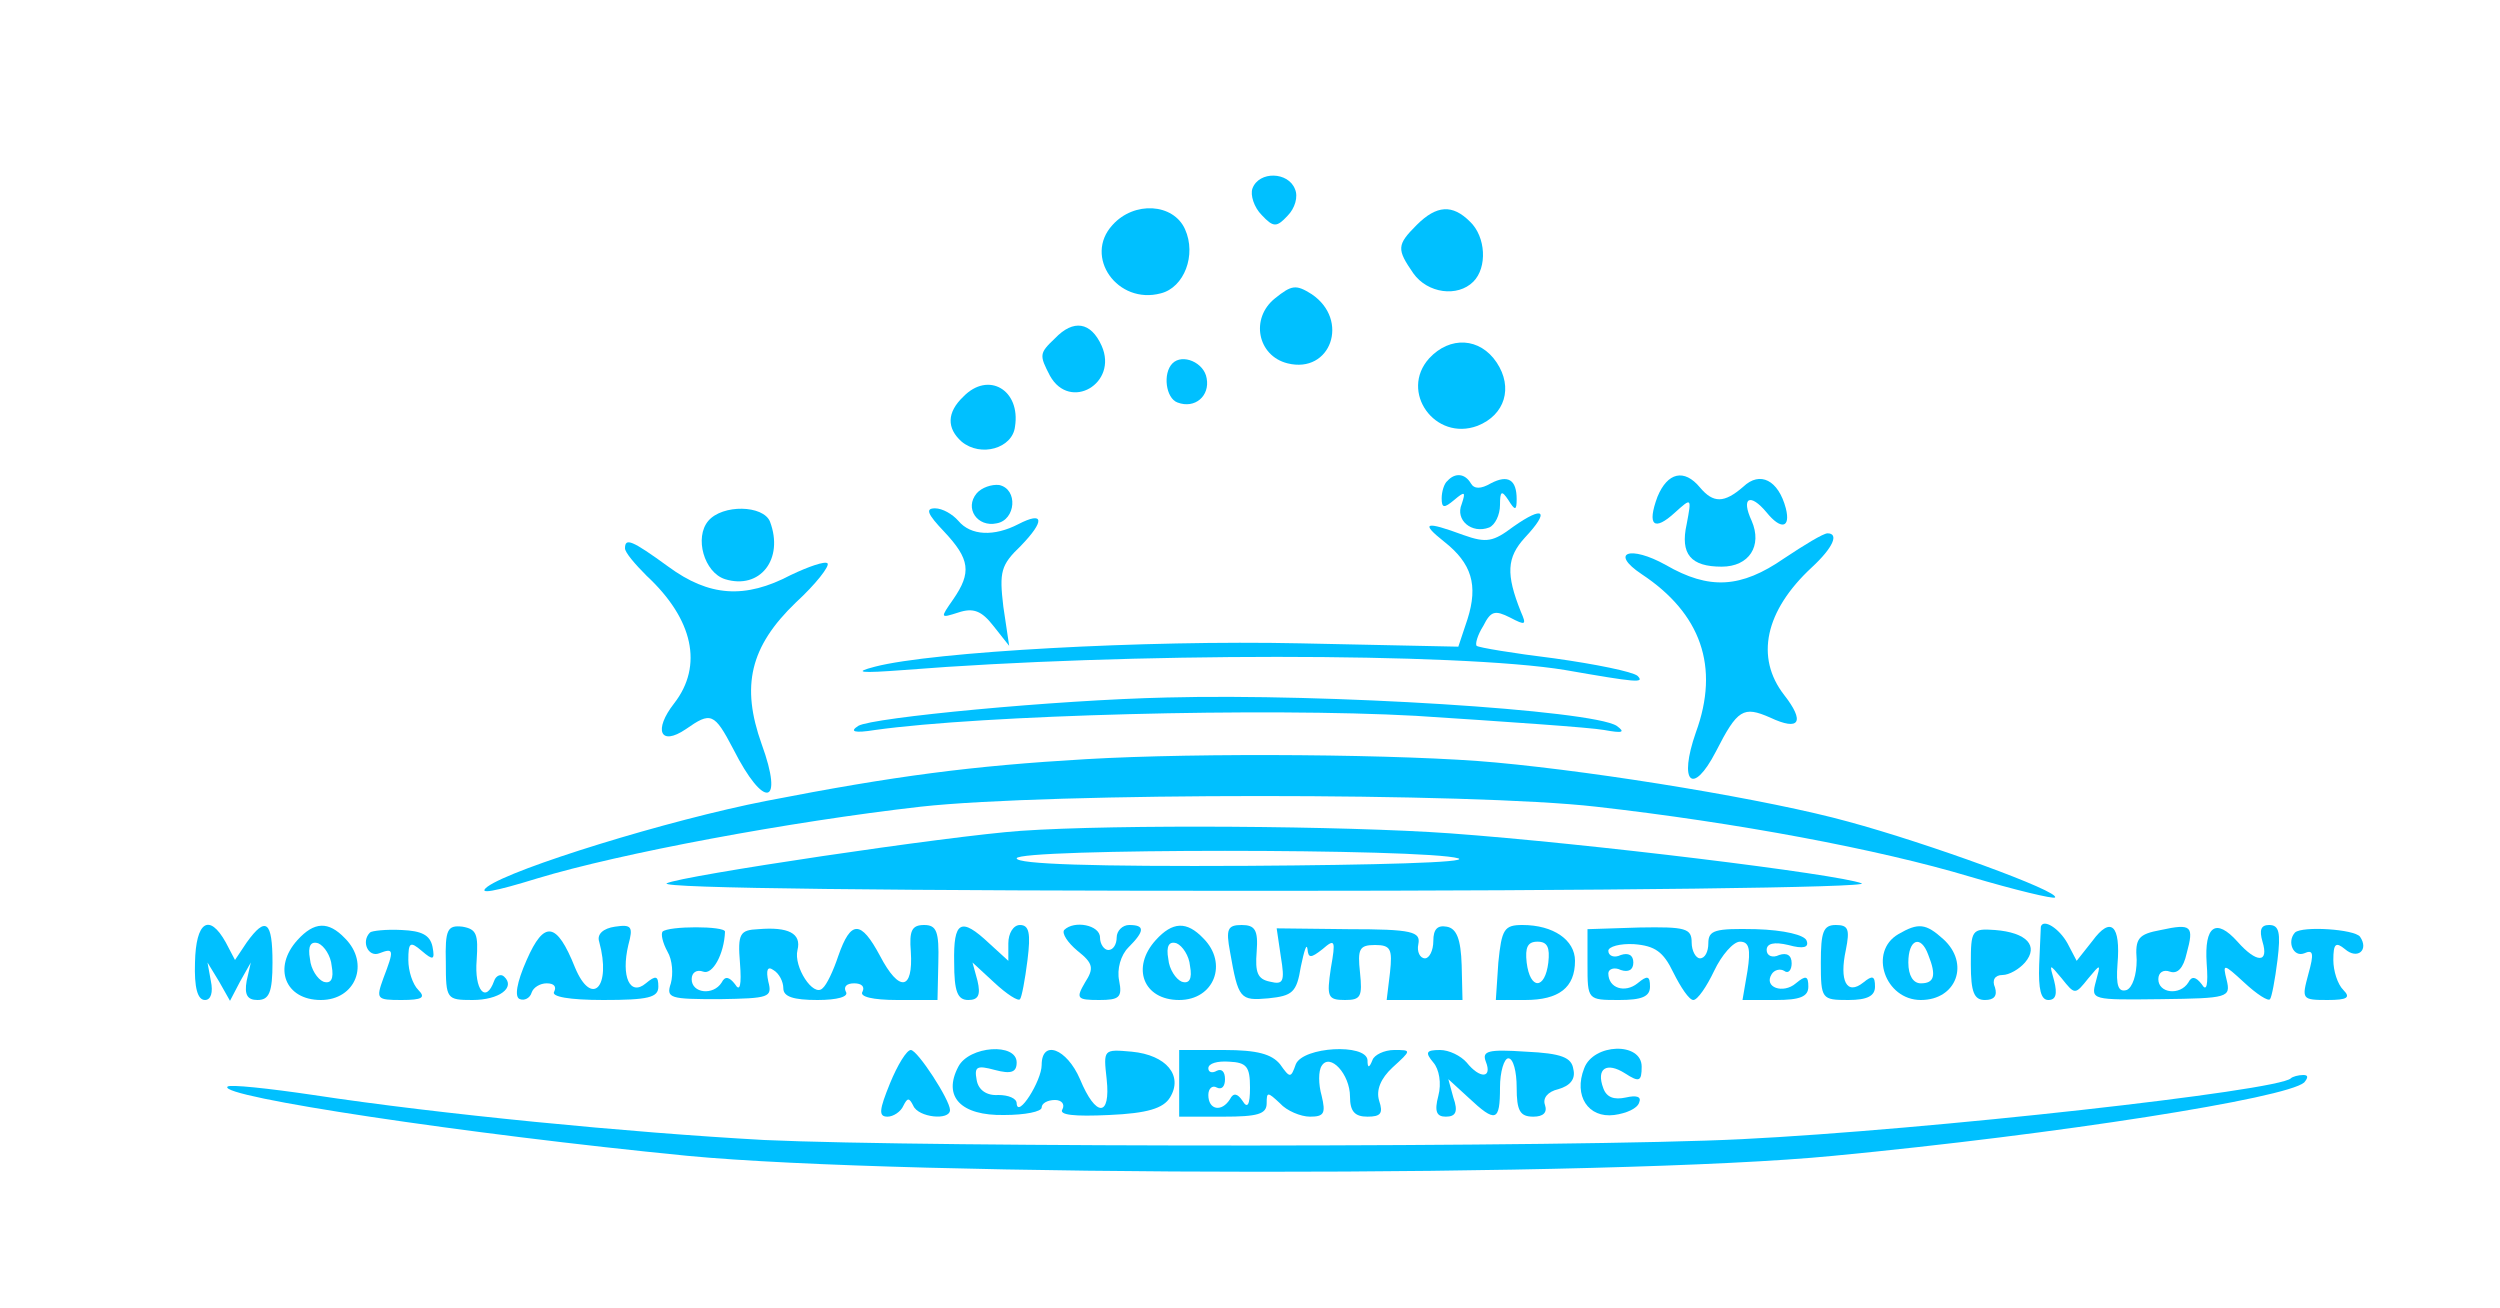  <svg  version="1.0" xmlns="http://www.w3.org/2000/svg"  width="300pt" height="157pt" viewBox="0 0 300 157"  preserveAspectRatio="xMidYMid meet">  <g transform="translate(0,157) scale(0.1,-0.1)" fill="#00c0ff" stroke="none"> <path d="M1503 1344 c-3 -8 2 -23 11 -32 14 -15 18 -15 31 -1 9 9 13 23 9 32 -8 21 -43 22 -51 1z"/> <path d="M1335 1300 c-35 -38 6 -96 58 -82 28 7 43 46 29 77 -14 31 -61 34 -87 5z"/> <path d="M1700 1300 c-24 -24 -24 -29 -4 -58 17 -24 53 -29 72 -10 17 17 15 54 -4 72 -21 21 -40 20 -64 -4z"/> <path d="M1530 1212 c-30 -24 -21 -69 15 -78 52 -13 75 52 29 83 -19 12 -24 11 -44 -5z"/> <path d="M1266 1164 c-19 -18 -19 -20 -6 -45 24 -43 82 -9 62 36 -13 29 -34 32 -56 9z"/> <path d="M1715 1140 c-36 -40 7 -100 58 -81 33 13 43 46 23 76 -20 30 -56 32 -81 5z"/> <path d="M1407 1134 c-12 -12 -8 -42 6 -47 21 -8 39 8 35 29 -3 19 -29 30 -41 18z"/> <path d="M1156 1094 c-20 -19 -20 -38 -2 -54 23 -19 61 -8 64 18 7 44 -32 67 -62 36z"/> <path d="M1737 993 c-4 -3 -7 -13 -7 -21 0 -12 3 -12 15 -2 13 11 14 10 9 -5 -8 -19 12 -36 33 -28 7 3 13 15 13 27 0 17 2 18 10 6 8 -13 10 -13 10 1 0 23 -10 30 -31 19 -12 -7 -20 -7 -24 0 -7 12 -19 13 -28 3z"/> <path d="M1989 974 c-13 -35 -4 -42 21 -19 20 18 20 18 14 -14 -8 -36 5 -51 42 -51 33 0 49 25 36 55 -13 28 -2 34 18 10 17 -21 29 -19 23 5 -9 34 -31 45 -51 26 -23 -20 -36 -20 -52 -1 -19 23 -39 18 -51 -11z"/> <path d="M1172 978 c-15 -18 1 -41 24 -36 23 4 26 41 3 46 -9 1 -21 -3 -27 -10z"/> <path d="M850 945 c-17 -20 -5 -62 20 -70 42 -13 71 24 54 69 -8 20 -57 21 -74 1z"/> <path d="M1133 932 c31 -33 33 -49 11 -81 -16 -23 -16 -23 6 -16 18 6 28 2 42 -16 l19 -24 -7 47 c-5 42 -3 50 21 73 29 30 28 42 -3 26 -29 -15 -57 -14 -72 4 -7 8 -19 15 -28 15 -12 0 -9 -7 11 -28z"/> <path d="M1816 938 c-24 -18 -32 -20 -60 -10 -46 17 -52 15 -23 -8 33 -26 41 -52 28 -93 l-11 -33 -190 4 c-186 4 -441 -10 -510 -28 -27 -7 -18 -8 35 -4 263 21 666 21 793 0 86 -15 96 -16 87 -7 -6 5 -50 14 -100 21 -49 6 -91 13 -93 15 -2 2 1 13 8 24 9 18 14 19 32 10 19 -10 20 -9 13 7 -18 45 -17 65 5 89 30 32 23 39 -14 13z"/> <path d="M2141 900 c-52 -36 -90 -38 -142 -8 -43 24 -68 15 -29 -11 71 -47 94 -111 65 -190 -21 -60 -4 -77 24 -23 26 51 33 55 65 41 36 -17 42 -5 17 27 -35 45 -23 101 33 153 26 24 33 41 19 41 -5 0 -28 -14 -52 -30z"/> <path d="M750 912 c0 -5 12 -19 26 -33 56 -52 68 -108 33 -153 -25 -32 -17 -52 14 -31 30 21 34 20 57 -24 37 -73 61 -68 34 6 -25 70 -14 117 41 170 24 22 41 44 38 47 -3 3 -23 -4 -44 -14 -55 -29 -98 -26 -147 10 -44 32 -52 35 -52 22z"/> <path d="M1400 733 c-133 -3 -353 -24 -370 -34 -11 -7 -5 -9 20 -5 128 18 468 27 649 17 108 -7 210 -14 226 -17 22 -4 26 -3 15 5 -30 19 -348 39 -540 34z"/> <path d="M1303 659 c-137 -8 -229 -20 -383 -50 -118 -23 -305 -81 -335 -103 -13 -10 8 -6 60 10 99 30 302 68 460 86 154 17 662 17 810 0 168 -19 339 -51 449 -84 54 -16 100 -27 102 -25 7 7 -152 65 -248 91 -94 26 -293 59 -423 71 -107 10 -356 12 -492 4z"/> <path d="M1225 573 c-86 -6 -408 -54 -425 -63 -9 -6 278 -9 720 -9 405 0 726 4 714 9 -28 11 -329 48 -494 60 -126 9 -400 11 -515 3z m525 -33 c14 -5 -100 -8 -252 -9 -185 -1 -278 2 -278 9 0 12 490 12 530 0z"/> <path d="M234 415 c-1 -30 3 -45 12 -45 7 0 10 9 7 23 l-4 22 14 -23 13 -23 12 23 13 23 -5 -22 c-3 -17 1 -23 13 -23 14 0 18 9 18 45 0 50 -8 56 -31 24 l-14 -21 -11 21 c-20 36 -36 25 -37 -24z"/> <path d="M357 442 c-30 -33 -15 -72 28 -72 42 0 59 44 29 74 -20 21 -37 20 -57 -2z m41 -31 c3 -16 -1 -22 -10 -19 -7 3 -15 15 -16 27 -3 16 1 22 10 19 7 -3 15 -15 16 -27z"/> <path d="M444 451 c-11 -11 -2 -30 11 -25 18 7 18 4 5 -30 -9 -25 -8 -26 22 -26 25 0 29 3 20 12 -7 7 -12 23 -12 36 0 21 2 23 16 11 14 -12 16 -11 13 5 -3 14 -13 19 -37 20 -19 1 -36 -1 -38 -3z"/> <path d="M535 415 c0 -44 1 -45 32 -45 32 0 52 15 38 28 -4 4 -10 1 -12 -5 -10 -28 -24 -11 -21 25 2 31 0 37 -17 40 -18 2 -21 -3 -20 -43z"/> <path d="M632 418 c-12 -27 -15 -45 -8 -47 5 -2 12 1 14 8 2 6 10 11 18 11 9 0 12 -4 9 -10 -4 -6 18 -10 59 -10 54 0 66 3 66 16 0 13 -3 14 -15 4 -19 -16 -30 8 -21 46 6 22 4 25 -16 22 -14 -2 -22 -9 -19 -18 15 -55 -9 -79 -29 -31 -22 55 -37 57 -58 9z"/> <path d="M795 452 c-2 -3 0 -13 6 -24 6 -10 7 -27 4 -38 -6 -18 -1 -19 58 -19 60 1 64 2 59 21 -3 14 -1 19 6 14 7 -4 12 -14 12 -22 0 -10 12 -14 41 -14 24 0 38 4 34 10 -3 6 1 10 10 10 9 0 13 -4 10 -10 -4 -6 12 -10 42 -10 l48 0 1 45 c1 37 -2 45 -17 45 -15 0 -18 -7 -16 -32 3 -47 -14 -49 -37 -5 -23 43 -35 43 -50 0 -6 -18 -14 -35 -19 -39 -11 -11 -35 26 -30 46 5 20 -11 28 -47 25 -22 -1 -25 -5 -22 -41 2 -26 0 -35 -6 -25 -7 9 -12 10 -16 2 -10 -16 -36 -13 -36 4 0 8 6 12 14 9 11 -4 25 21 26 48 0 7 -68 7 -75 0z"/> <path d="M1145 415 c0 -35 4 -45 17 -45 12 0 15 6 11 23 l-6 22 26 -24 c15 -14 29 -23 31 -20 2 2 6 23 9 47 4 32 2 42 -9 42 -8 0 -14 -10 -14 -22 l0 -21 -23 21 c-34 32 -43 27 -42 -23z"/> <path d="M1277 454 c-3 -4 4 -15 16 -25 19 -15 20 -21 9 -38 -11 -19 -10 -21 17 -21 24 0 28 3 24 23 -3 14 2 31 11 40 20 20 20 27 1 27 -8 0 -15 -7 -15 -15 0 -8 -4 -15 -10 -15 -5 0 -10 7 -10 15 0 15 -31 21 -43 9z"/> <path d="M1387 442 c-30 -33 -15 -72 28 -72 42 0 59 44 29 74 -20 21 -37 20 -57 -2z m41 -31 c3 -16 -1 -22 -10 -19 -7 3 -15 15 -16 27 -3 16 1 22 10 19 7 -3 15 -15 16 -27z"/> <path d="M1476 428 c10 -57 12 -59 46 -56 29 3 34 7 39 38 4 19 7 29 8 21 1 -11 4 -11 18 0 15 13 16 11 10 -23 -5 -34 -4 -38 17 -38 19 0 21 4 18 33 -3 28 -1 33 18 33 19 0 21 -5 18 -33 l-4 -33 46 0 45 0 -1 42 c-1 31 -6 44 -18 46 -11 2 -16 -3 -16 -17 0 -12 -5 -21 -10 -21 -6 0 -10 8 -8 17 3 15 -7 18 -84 18 l-86 1 5 -34 c5 -30 3 -34 -13 -30 -15 3 -18 11 -16 36 2 26 -2 32 -18 32 -17 0 -19 -5 -14 -32z"/> <path d="M1798 415 l-3 -45 35 0 c41 0 60 15 60 47 0 25 -26 43 -63 43 -22 0 -25 -5 -29 -45z m60 0 c-4 -33 -22 -33 -26 0 -2 18 1 25 13 25 12 0 15 -7 13 -25z"/> <path d="M1905 413 c0 -43 0 -43 38 -43 27 0 37 4 37 16 0 13 -3 14 -15 4 -15 -12 -35 -6 -35 12 0 5 7 8 15 4 9 -3 15 0 15 9 0 9 -6 12 -15 9 -8 -4 -15 -1 -15 5 0 5 14 9 31 8 25 -2 35 -9 47 -34 9 -18 19 -33 24 -33 5 0 16 16 25 35 9 19 23 35 31 35 11 0 13 -9 9 -35 l-6 -35 40 0 c29 0 39 4 39 16 0 13 -3 14 -15 4 -15 -13 -39 -5 -29 11 3 5 10 7 15 4 5 -4 9 1 9 9 0 10 -6 13 -15 10 -8 -4 -15 -1 -15 6 0 8 9 10 26 6 18 -5 25 -3 22 5 -2 7 -27 13 -61 14 -49 1 -57 -1 -57 -17 0 -10 -4 -18 -10 -18 -5 0 -10 9 -10 19 0 17 -7 19 -63 18 l-62 -2 0 -42z"/> <path d="M2185 415 c0 -44 1 -45 33 -45 23 0 32 5 32 16 0 13 -3 14 -14 5 -20 -16 -29 2 -21 39 5 25 3 30 -12 30 -15 0 -18 -8 -18 -45z"/> <path d="M2278 449 c-36 -21 -16 -79 27 -79 43 0 59 44 27 73 -21 19 -30 20 -54 6z m36 -25 c10 -25 7 -34 -9 -34 -9 0 -15 9 -15 25 0 28 15 34 24 9z"/> <path d="M2365 413 c0 -34 4 -43 17 -43 11 0 15 5 12 15 -4 9 0 15 9 15 8 0 20 7 27 15 17 20 2 36 -36 39 -28 2 -29 0 -29 -41z"/> <path d="M2449 458 c0 -2 -1 -22 -2 -46 -1 -29 2 -42 11 -42 9 0 11 7 7 23 -6 21 -6 21 9 3 16 -20 16 -20 32 0 15 18 15 18 9 -4 -6 -22 -5 -22 78 -21 81 1 84 2 79 23 -5 20 -4 20 21 -3 15 -14 29 -23 31 -20 2 2 6 23 9 47 4 33 2 42 -10 42 -10 0 -12 -6 -8 -20 8 -26 -7 -26 -30 0 -26 29 -40 19 -37 -26 2 -26 0 -35 -6 -25 -7 9 -12 10 -16 2 -10 -16 -36 -13 -36 4 0 8 6 12 14 9 9 -3 16 4 20 22 9 33 6 36 -31 28 -27 -5 -31 -10 -29 -36 0 -18 -5 -33 -12 -36 -10 -3 -13 5 -11 31 4 47 -8 58 -30 28 l-19 -24 -11 21 c-10 18 -29 30 -32 20z"/> <path d="M2754 451 c-10 -11 -2 -30 11 -25 11 5 12 0 5 -25 -8 -30 -8 -31 23 -31 24 0 28 3 19 12 -7 7 -12 23 -12 36 0 20 3 22 14 13 15 -13 29 -1 18 15 -7 9 -69 13 -78 5z"/> <path d="M1068 270 c-13 -32 -14 -40 -3 -40 7 0 16 6 19 13 5 10 7 10 12 0 6 -14 44 -18 44 -5 0 12 -39 72 -47 72 -5 0 -16 -18 -25 -40z"/> <path d="M1150 290 c-19 -36 3 -59 55 -58 25 0 45 4 45 9 0 5 7 9 16 9 8 0 12 -5 9 -11 -5 -7 14 -9 56 -7 46 2 65 8 73 21 16 26 -4 51 -46 55 -34 3 -34 3 -30 -33 5 -46 -13 -46 -32 0 -16 37 -46 48 -46 17 0 -19 -29 -65 -30 -46 0 6 -10 10 -22 10 -14 -1 -24 6 -26 18 -3 16 0 18 22 12 19 -5 26 -3 26 9 0 24 -57 20 -70 -5z"/> <path d="M1415 270 l0 -40 53 0 c41 0 52 3 52 16 0 14 1 14 16 0 8 -9 25 -16 36 -16 17 0 19 4 14 25 -4 14 -4 30 0 36 10 16 34 -10 34 -37 0 -18 6 -24 21 -24 16 0 19 4 14 19 -4 13 2 27 16 40 23 21 23 21 2 21 -12 0 -24 -6 -26 -12 -4 -10 -6 -10 -6 0 -2 20 -77 16 -86 -5 -6 -17 -7 -17 -19 0 -10 12 -27 17 -67 17 l-54 0 0 -40z m85 -5 c0 -21 -3 -26 -9 -16 -6 9 -11 10 -15 2 -10 -16 -26 -13 -26 5 0 8 5 12 10 9 6 -3 10 1 10 10 0 9 -4 13 -10 10 -5 -3 -10 -2 -10 3 0 6 11 9 25 8 21 -1 25 -6 25 -31z"/> <path d="M1720 295 c7 -8 10 -25 6 -40 -5 -19 -2 -25 9 -25 12 0 15 6 9 23 l-6 22 24 -22 c33 -31 38 -29 38 12 0 19 5 35 10 35 6 0 10 -16 10 -35 0 -28 4 -35 20 -35 12 0 17 5 14 14 -3 8 3 16 16 19 14 4 21 12 18 24 -2 14 -14 19 -57 21 -45 3 -53 1 -48 -12 8 -20 -7 -21 -23 -1 -7 8 -21 15 -32 15 -17 0 -18 -3 -8 -15z"/> <path d="M1901 288 c-13 -33 5 -60 36 -56 15 2 28 8 30 15 3 7 -3 9 -16 6 -14 -3 -23 0 -27 11 -9 24 4 32 26 18 17 -11 20 -10 20 8 0 30 -58 28 -69 -2z"/> <path d="M2749 276 c-15 -15 -436 -62 -659 -73 -198 -10 -979 -10 -1173 -1 -163 9 -390 31 -541 54 -54 8 -101 13 -103 10 -12 -12 287 -57 552 -83 261 -25 1109 -26 1375 0 271 26 543 69 565 88 5 6 5 9 -1 9 -6 0 -13 -2 -15 -4z"/> </g> </svg> 